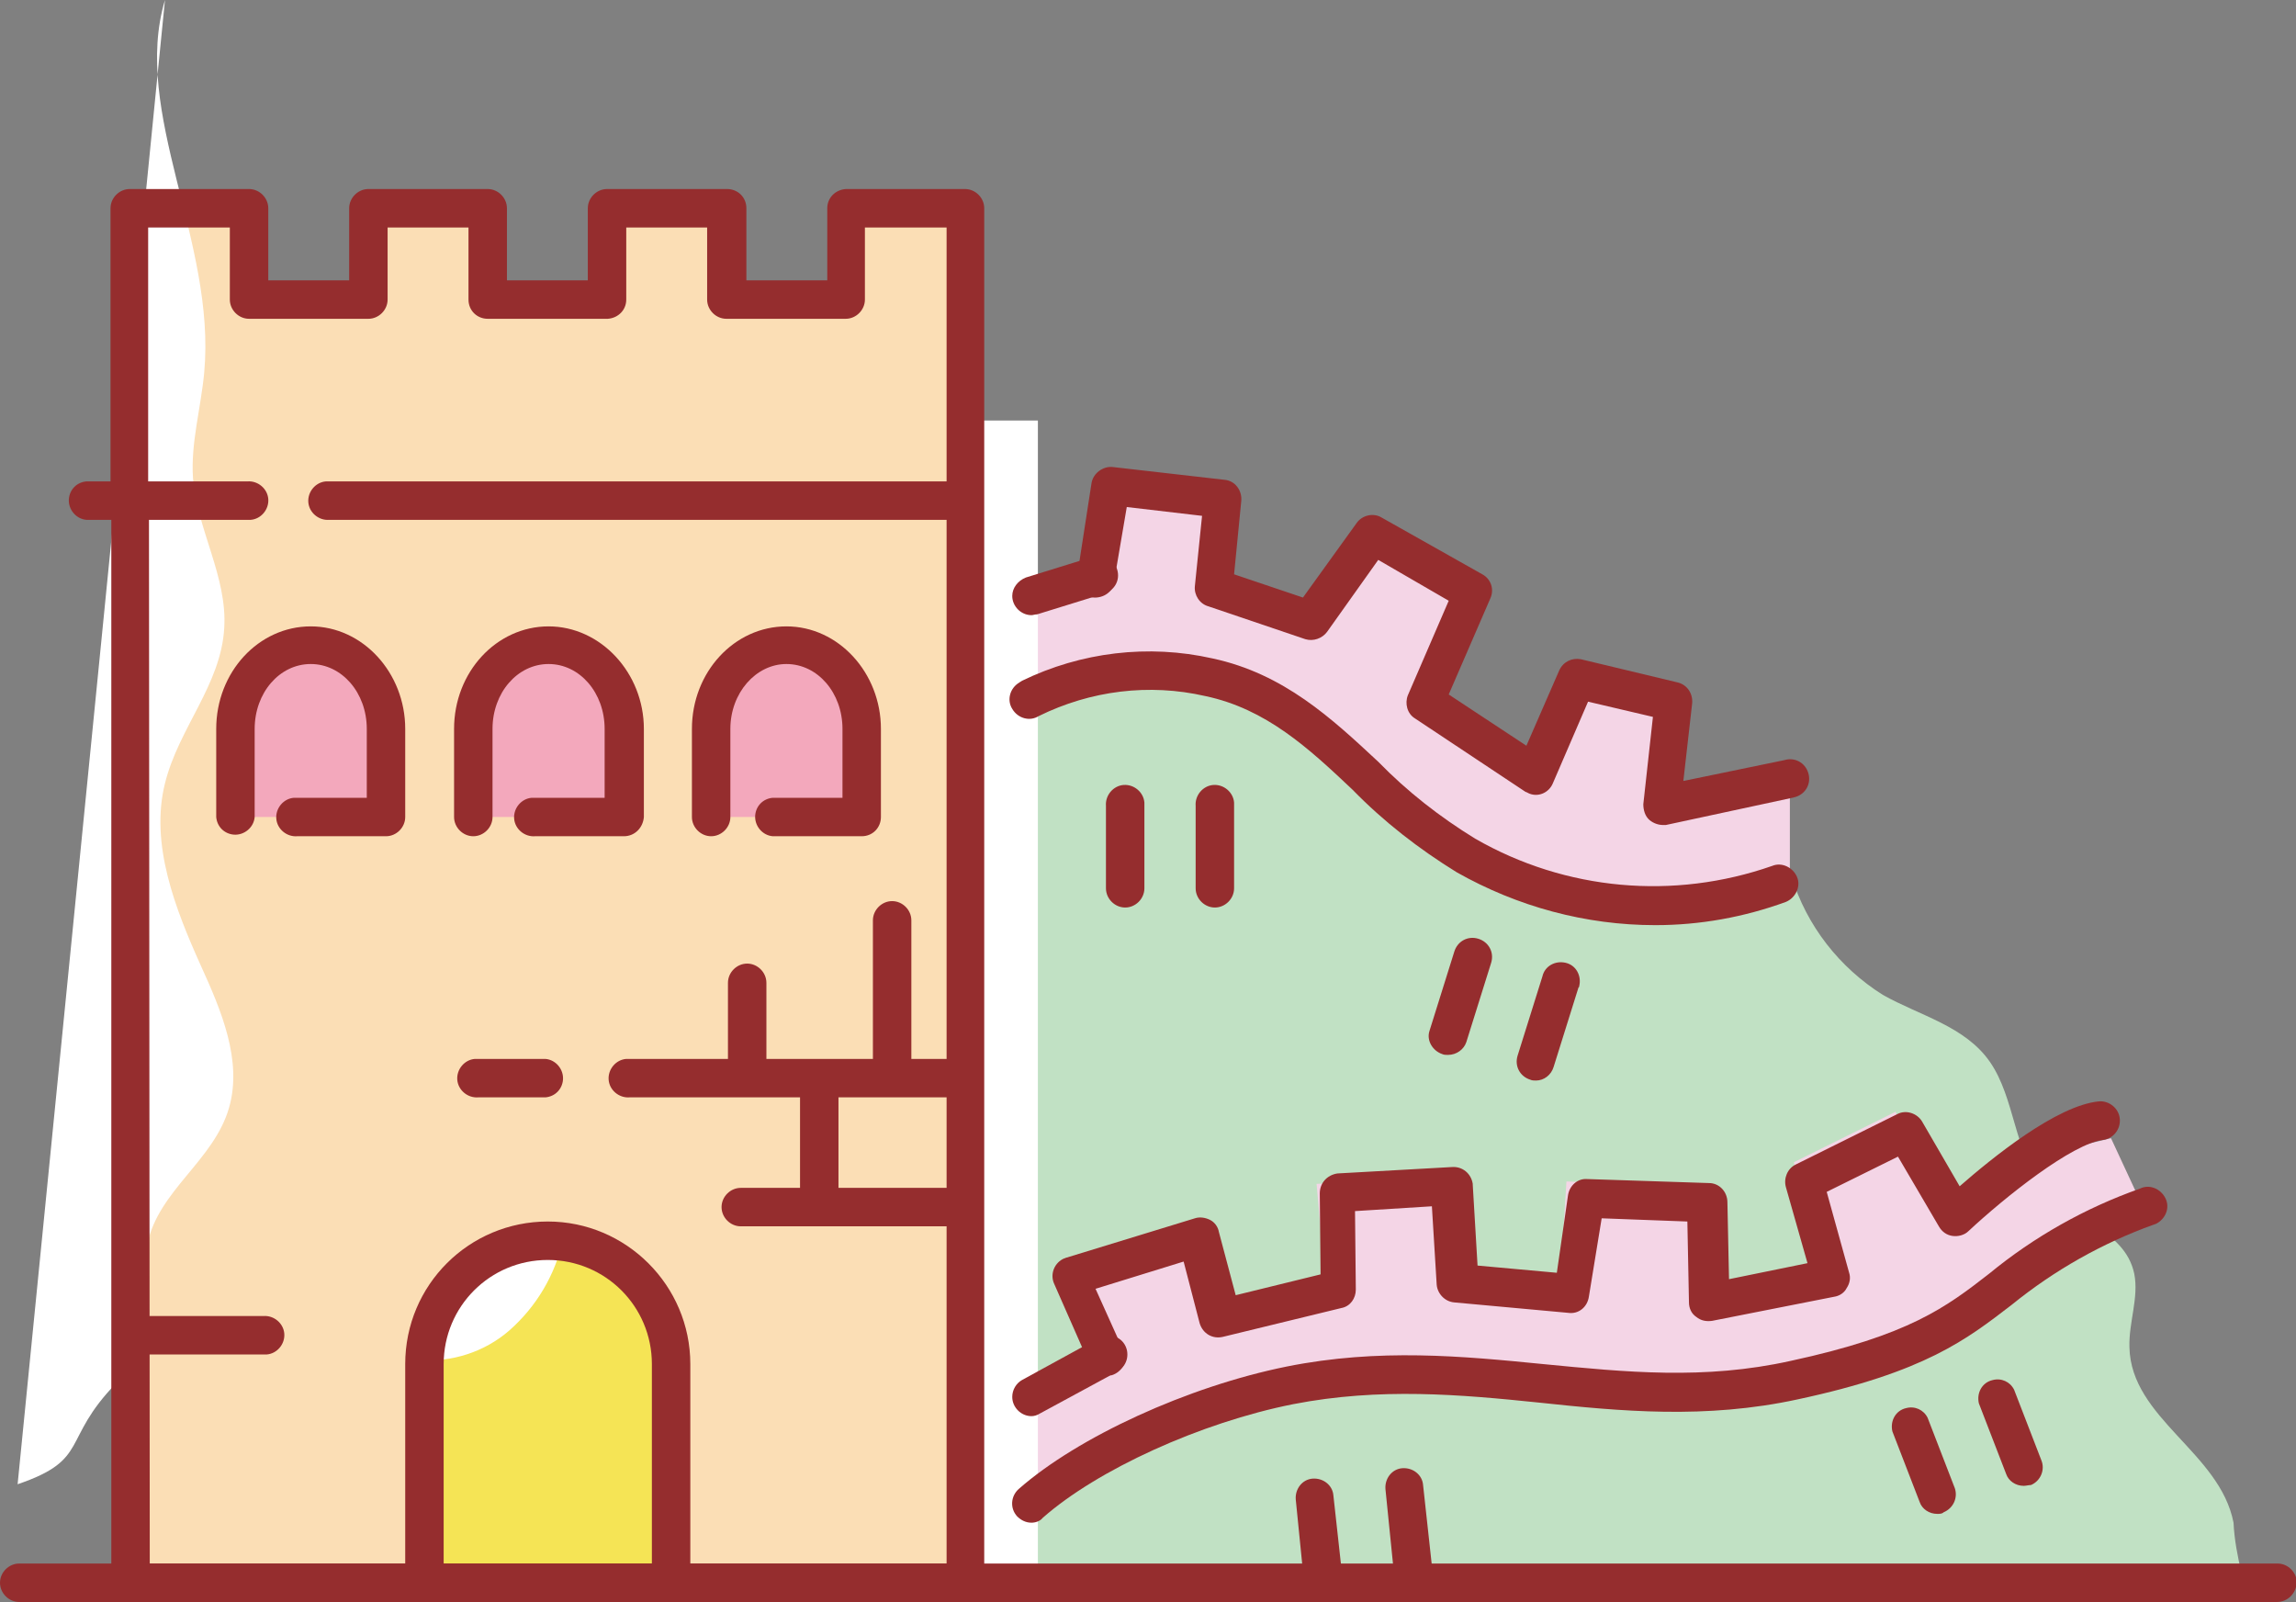 <?xml version="1.0" encoding="utf-8"?>
<!-- Generator: Adobe Illustrator 27.0.0, SVG Export Plug-In . SVG Version: 6.00 Build 0)  -->
<svg version="1.1" id="图层_1" xmlns="http://www.w3.org/2000/svg" xmlns:xlink="http://www.w3.org/1999/xlink" x="0px" y="0px"
	 viewBox="0 0 286.7 200" style="enable-background:new 0 0 286.7 200;" xml:space="preserve">
<rect x="0" y="0" width="286.7" height="200" fill="#808080" stroke="none"/>
<style type="text/css">
	.st0{fill:#C1E1C4;}
	.st1{fill:#FBDEB5;}
	.st2{fill:#F5E455;}
	.st3{fill:#FFFFFF;}
	.st4{fill:#F4D5E6;}
	.st5{fill:#F3A8BC;}
	.st6{fill:#952D2E;}
</style>
<g>
	<path class="st0" d="M279.9,196.4c-0.5-2.1-0.9-4.2-1-6.3c-1.7-8.8-12.8-13-13-21.9c-0.1-3.1,1.2-6.2,0.6-9.2
		c-1.2-5.6-8-6.7-11.5-11c-3.5-4.3-3.4-10.9-6.5-15.4s-8.8-5.8-13.4-8.4c-5.4-3.4-9.5-8.6-11.4-14.8l-39.4-14.6l-15-15.3l-48.8,10.6
		L117.1,196L279.9,196.4L279.9,196.4z"/>
	<path class="st1" d="M120.5,37.4V26h-14.9v11.4H90.7V26H75.8v11.4H60.9V26H46v11.4H31.1V26H16.2v35.9h0.1v135.7h104.2l0-120
		L120.5,37.4L120.5,37.4L120.5,37.4z"/>
	<path class="st2" d="M52.9,197.6v-27.3c-0.1-8.6,6.8-15.7,15.4-15.8c8.6,0.1,15.5,7.2,15.4,15.8v27.3"/>
	<path class="st3" d="M70.3,154.8c-1,4.4-3.3,8.3-6.7,11.3c-3.1,2.7-7.2,4-11.3,3.7l6.2-12.1L70.3,154.8z M2.2,185.3
		c9.1-3.1,5.4-5.5,12.3-12.6c1.2-1.1,2.2-2.5,2.9-3.9c1.7-4.1,0-9.1,1-13.5c1.4-6.7,8.3-10.4,10.2-17c1.7-5.9-1-12.2-3.5-17.7
		c-3.2-7.1-6.4-15.2-4.5-22.8c1.7-6.9,7-12.3,7.4-19.4c0.4-6.4-3.4-12.3-3.9-18.7c-0.3-4.4,1-8.8,1.4-13.2C27,30.2,16.4,14,20.6,0
		L2.2,185.3z"/>
	<path class="st4" d="M138.7,169.7L123,180.4l-1,16.2l10.5-10.2l22.3-13.8l22.1-3.2l16.7,1.7l18.7,1.1l17.7-3.1l11.9-4.2l14.3-9.5
		l4.8-2.9l6.5-2l-3.9-8.4l-5,1.2l-2,0.1l-14.2,9l-5.7-13.6l-12.7,6.3l2.9,14.9l-15.2,3l-1-15l-15.1-0.5l-0.9,14.5l-14.2-1.3
		l-1.8-13.7l-14.3,0.8l1.2,13.6l-14.8,3.6l-1.1-9.3l-16,4.9l2.9,9.2l0.1,0 M137.1,71.7L122,76.5l-0.2,11.8l0.1,3.4l18.9-7.4
		l14.7,2.2l10.7,7l11.5,9.9l12.8,6.5l15.4,2.3l11.4-0.6l6.2-2.2V97.4l-15.8,3.3l1.5-13l-12.1-2.9l-5.2,12.1l-13.7-9.1l6-13.8
		l-12.6-7.1l-7.7,10.7l-12.1-4l1.1-11.1l-14-1.6L137.1,71.7"/>
	<path class="st5" d="M29.5,102V91c0-5.7,4.2-10.5,9.4-10.5c5.2,0,9.4,4.7,9.4,10.5v11H37.1 M59.1,102V91c0-5.7,4.2-10.5,9.4-10.5
		c5.2,0,9.4,4.7,9.4,10.5v11H66.8 M88.8,102V91c0-5.7,4.2-10.5,9.4-10.5c5.2,0,9.4,4.7,9.4,10.5v11H96.5"/>
	<path class="st6" d="M30.9,64.9H10.8c-1.3-0.1-2.3-1.3-2.2-2.6c0.1-1.2,1-2.1,2.2-2.2h20.1c1.3-0.1,2.5,0.9,2.6,2.2
		c0.1,1.3-0.9,2.5-2.2,2.6C31.2,64.9,31,64.9,30.9,64.9z M119.7,64.9H41.1c-1.3,0.1-2.5-0.9-2.6-2.2c-0.1-1.3,0.9-2.5,2.2-2.6
		c0.1,0,0.3,0,0.4,0h78.6c1.3-0.1,2.5,0.9,2.6,2.2s-0.9,2.5-2.2,2.6C120,64.9,119.8,64.9,119.7,64.9z M48.2,104.4H37.1
		c-1.3,0.1-2.5-0.9-2.6-2.2c-0.1-1.3,0.9-2.5,2.2-2.6c0.1,0,0.3,0,0.4,0h8.7V91c0-4.5-3.1-8.1-7-8.1s-7,3.6-7,8.1v11
		c-0.1,1.3-1.3,2.3-2.6,2.2c-1.2-0.1-2.1-1-2.2-2.2V91c0-7.1,5.3-12.8,11.8-12.8S50.6,84,50.6,91v11
		C50.6,103.3,49.5,104.4,48.2,104.4z M77.9,104.4H66.8c-1.3,0.1-2.5-0.9-2.6-2.2c-0.1-1.3,0.9-2.5,2.2-2.6c0.1,0,0.3,0,0.4,0h8.7V91
		c0-4.5-3.1-8.1-7-8.1s-7,3.6-7,8.1v11c0,1.3-1.1,2.4-2.4,2.4c-1.3,0-2.4-1.1-2.4-2.4V91c0-7.1,5.3-12.8,11.8-12.8S80.4,84,80.4,91
		v11C80.3,103.3,79.3,104.4,77.9,104.4C77.9,104.4,77.9,104.4,77.9,104.4L77.9,104.4z M83.8,200c-1.3,0-2.4-1.1-2.4-2.4v-27.3
		c0-7.2-5.8-13-13-13s-13,5.8-13,13v27.3c0,1.3-1.1,2.4-2.4,2.4c-1.3,0-2.4-1.1-2.4-2.4v-27.3c0-9.9,8-17.8,17.8-17.8
		s17.8,8,17.8,17.8v27.3C86.2,198.9,85.2,200,83.8,200C83.8,200,83.8,200,83.8,200z M107.6,104.4H96.5c-1.3-0.1-2.3-1.3-2.2-2.6
		c0.1-1.2,1-2.1,2.2-2.2h8.7V91c0-4.5-3.1-8.1-7-8.1c-3.8,0-7,3.6-7,8.1v11c0,1.3-1.1,2.4-2.4,2.4s-2.4-1.1-2.4-2.4V91
		c0-7.1,5.3-12.8,11.8-12.8S110,84,110,91v11C110,103.3,109,104.4,107.6,104.4C107.6,104.4,107.6,104.4,107.6,104.4z M120.6,137
		H78.6c-1.3,0.1-2.5-0.9-2.6-2.2s0.9-2.5,2.2-2.6c0.1,0,0.3,0,0.4,0h41.9c1.3-0.1,2.5,0.9,2.6,2.2c0.1,1.3-0.9,2.5-2.2,2.6
		C120.8,137,120.7,137,120.6,137L120.6,137z M68.1,137h-8.4c-1.3,0.1-2.5-0.9-2.6-2.2c-0.1-1.3,0.9-2.5,2.2-2.6c0.1,0,0.3,0,0.4,0
		h8.4c1.3,0.1,2.3,1.3,2.2,2.6C70.2,136,69.3,136.9,68.1,137z M120.6,153.1H92.5c-1.3,0-2.4-1.1-2.4-2.4c0-1.3,1.1-2.4,2.4-2.4h28.1
		c1.3,0,2.4,1.1,2.4,2.4C123,152.1,121.9,153.1,120.6,153.1z M32.9,169.1H18.4c-1.3,0.1-2.5-0.9-2.6-2.2c-0.1-1.3,0.9-2.5,2.2-2.6
		c0.1,0,0.3,0,0.4,0h14.5c1.3-0.1,2.5,0.9,2.6,2.2c0.1,1.3-0.9,2.5-2.2,2.6C33.2,169.1,33.1,169.1,32.9,169.1z"/>
	<path class="st6" d="M102.3,152.1c-1.3,0-2.4-1.1-2.4-2.4c0,0,0,0,0,0v-14c-0.1-1.3,0.9-2.5,2.2-2.6c1.3-0.1,2.5,0.9,2.6,2.2
		c0,0.1,0,0.3,0,0.4v14C104.7,151,103.6,152.1,102.3,152.1C102.3,152.1,102.3,152.1,102.3,152.1L102.3,152.1z M93.3,135.2
		c-1.3,0-2.4-1.1-2.4-2.4l0,0v-10.1c0-1.3,1.1-2.4,2.4-2.4s2.4,1.1,2.4,2.4v10.1C95.7,134.2,94.6,135.2,93.3,135.2
		C93.3,135.2,93.3,135.2,93.3,135.2L93.3,135.2z M111.4,135.2c-1.3,0-2.4-1.1-2.4-2.4c0,0,0,0,0,0v-17.9c0-1.3,1.1-2.4,2.4-2.4
		c1.3,0,2.4,1.1,2.4,2.4v17.9C113.8,134.2,112.7,135.2,111.4,135.2C111.4,135.2,111.4,135.2,111.4,135.2L111.4,135.2z M140.5,113.3
		c-1.3,0-2.4-1.1-2.4-2.4c0,0,0,0,0,0v-10.3c-0.1-1.3,0.9-2.5,2.2-2.6c1.3-0.1,2.5,0.9,2.6,2.2c0,0.1,0,0.3,0,0.4v10.3
		C142.9,112.2,141.8,113.3,140.5,113.3L140.5,113.3z M151.7,113.3c-1.3,0-2.4-1.1-2.4-2.4c0,0,0,0,0,0v-10.3
		c-0.1-1.3,0.9-2.5,2.2-2.6c1.3-0.1,2.5,0.9,2.6,2.2c0,0.1,0,0.3,0,0.4v10.3C154.1,112.2,153,113.3,151.7,113.3L151.7,113.3z
		 M165.2,199.3c-1.2,0-2.2-0.9-2.4-2.1l-1-10c-0.1-1.3,0.8-2.5,2.1-2.6c1.3-0.1,2.5,0.8,2.6,2.1l0,0l1.1,10c0.1,1.3-0.8,2.5-2.1,2.6
		L165.2,199.3z M176.5,198.9c-1.2,0-2.3-0.9-2.4-2.1l-1.1-10.9c-0.1-1.3,0.8-2.5,2.1-2.6c1.3-0.1,2.5,0.8,2.6,2.1l1.2,11
		c0.1,1.3-0.8,2.5-2.1,2.6L176.5,198.9z M180.8,131.7c-0.2,0-0.5,0-0.7-0.1c-1.2-0.4-2-1.7-1.6-2.9c0,0,0,0,0,0l3.1-9.9
		c0.4-1.3,1.7-2,3-1.6c0,0,0,0,0,0c1.3,0.4,2,1.7,1.6,3l-3.1,9.9C182.8,131,181.9,131.7,180.8,131.7L180.8,131.7z M191.8,134.9
		c-0.2,0-0.5,0-0.7-0.1c-1.3-0.4-2-1.7-1.6-3l3.1-9.9c0.3-1.3,1.6-2,2.9-1.7s2,1.6,1.7,2.9c0,0.1,0,0.1-0.1,0.2l-3.1,9.9
		C193.7,134.2,192.8,134.9,191.8,134.9L191.8,134.9z M241.9,189c-1,0-1.9-0.6-2.2-1.5l-3.4-8.8c-0.3-1.3,0.4-2.6,1.7-2.9
		c1.1-0.3,2.2,0.2,2.7,1.2l3.4,8.8c0.4,1.2-0.2,2.5-1.4,3C242.5,189,242.2,189,241.9,189L241.9,189z M252.7,185.5
		c-1,0-1.9-0.6-2.2-1.5l-3.4-8.8c-0.3-1.3,0.4-2.6,1.7-2.9c1.1-0.3,2.2,0.2,2.7,1.2l3.4,8.8c0.5,1.2-0.1,2.6-1.3,3.1c0,0,0,0,0,0
		C253.3,185.4,253,185.5,252.7,185.5L252.7,185.5z"/>
	<path class="st3" d="M120.1,52.5h9.5v145.7h-9.5V52.5z"/>
	<path class="st6" d="M120.5,200H16.3c-1.3,0-2.4-1.1-2.4-2.4l0,0V62.5c-0.1-0.2-0.1-0.4-0.1-0.7V26c0-1.3,1.1-2.4,2.4-2.4h14.9
		c1.3,0,2.4,1.1,2.4,2.4v9h10.1v-9c0-1.3,1.1-2.4,2.4-2.4h14.9c1.3,0,2.4,1.1,2.4,2.4v9h10.1v-9c0-1.3,1.1-2.4,2.4-2.4
		c0,0,0.1,0,0.1,0h14.9c1.3,0,2.4,1,2.4,2.4c0,0,0,0,0,0v9h10.1v-9c0-1.3,1-2.3,2.3-2.4h14.9c1.3,0,2.4,1.1,2.4,2.4v10.8
		c0,0.2,0,0.4,0,0.6v160.2C122.9,198.9,121.9,200,120.5,200C120.5,200,120.5,200,120.5,200z M18.7,195.2h99.5V38c0-0.2,0-0.4,0-0.6
		v-9h-10.2v9c0,1.3-1.1,2.4-2.4,2.4H90.7c-1.3,0-2.4-1.1-2.4-2.4v-9H78.2v9c0,1.3-1,2.3-2.3,2.4h-15c-1.3,0-2.4-1-2.4-2.4
		c0,0,0,0,0,0v-9H48.4v9c0,1.3-1.1,2.4-2.4,2.4H31.1c-1.3,0-2.4-1.1-2.4-2.4c0,0,0,0,0,0v-9H18.5v32.8c0.1,0.2,0.1,0.4,0.1,0.7
		L18.7,195.2z M206.7,115.5c-8.7,0-17.2-2.3-24.8-6.6c-4.7-2.9-9.1-6.3-13-10.3c-5.5-5.2-10.8-10.1-18.4-11.7
		c-7-1.6-14.3-0.7-20.8,2.5c-1.1,0.7-2.6,0.3-3.3-0.9c-0.7-1.1-0.3-2.6,0.9-3.3c0.1-0.1,0.2-0.1,0.3-0.2c7.4-3.6,15.8-4.6,23.8-2.8
		c8.9,1.9,14.9,7.5,20.7,12.9c3.6,3.7,7.7,6.9,12.1,9.6c11.3,6.5,24.8,7.7,37.1,3.4c1.2-0.5,2.6,0.2,3.1,1.4
		c0.5,1.2-0.2,2.6-1.4,3.1C217.8,114.5,212.3,115.5,206.7,115.5L206.7,115.5z"/>
	<path class="st6" d="M207.7,103c-0.6,0-1.2-0.2-1.7-0.6c-0.6-0.5-0.8-1.3-0.8-2l1.2-10.9l-8.1-1.9l-4.4,10.2
		c-0.5,1.2-1.9,1.8-3.1,1.2c-0.1-0.1-0.3-0.1-0.4-0.2l-13.7-9.1c-1-0.6-1.3-1.9-0.9-2.9l5.1-11.8l-8.8-5.1l-6.4,9
		c-0.6,0.8-1.7,1.2-2.7,0.9l-12.1-4.1c-1.1-0.3-1.8-1.4-1.7-2.5l0.9-8.8l-9.4-1.1l-1.5,8.8c0.1,1.3-0.9,2.4-2.3,2.5
		c-1.3,0.1-2.4-0.9-2.5-2.3c0-0.4,0-0.7,0.2-1l1.7-11c0.2-1.2,1.4-2.1,2.6-2l14,1.6c1.3,0.1,2.2,1.3,2.1,2.6l-0.9,9.2l8.6,2.9
		l6.7-9.3c0.7-1,2.1-1.3,3.1-0.7l12.6,7.1c1.1,0.6,1.5,1.9,1,3l-5.2,12l9.7,6.4l4.1-9.4c0.5-1.1,1.6-1.6,2.7-1.4l12.1,2.9
		c1.2,0.3,1.9,1.4,1.8,2.6l-1.1,9.7l12.6-2.6c1.3-0.4,2.6,0.3,3,1.6c0.4,1.3-0.3,2.6-1.6,3c-0.1,0-0.3,0.1-0.4,0.1l-15.8,3.4
		L207.7,103z"/>
	<path class="st6" d="M128.8,76.8c-1.3,0-2.4-1.1-2.4-2.4c0-1,0.7-1.9,1.7-2.3l8.4-2.6c1.3-0.4,2.6,0.3,3,1.6c0.4,1.3-0.3,2.6-1.6,3
		l-8.4,2.6C129.2,76.7,129,76.8,128.8,76.8z M284.3,200H2.4c-1.3,0-2.4-1.1-2.4-2.4c0-1.3,1.1-2.4,2.4-2.4h282
		c1.3,0,2.4,1.1,2.4,2.4C286.7,198.9,285.7,200,284.3,200L284.3,200z M128.8,190.1c-0.7,0-1.3-0.3-1.8-0.8c-0.9-1-0.8-2.5,0.2-3.4
		c7.4-6.5,21.1-12.8,33.5-15.3c11.5-2.3,21.9-1.3,32-0.3c10.3,1,20.1,2,30.9-0.4c14.8-3.2,19.4-6.7,24.8-10.9
		c5.6-4.6,12-8.2,18.8-10.6c1.2-0.6,2.6,0,3.2,1.2c0.6,1.2,0,2.6-1.2,3.2c-0.1,0-0.2,0.1-0.3,0.1c-6.4,2.3-12.4,5.7-17.7,10
		c-5.6,4.3-10.8,8.4-26.7,11.8c-11.5,2.5-22.1,1.5-32.4,0.4c-9.7-1-19.8-1.9-30.6,0.2c-11.6,2.3-24.5,8.2-31.3,14.2
		C129.9,189.9,129.3,190.1,128.8,190.1L128.8,190.1z"/>
	<path class="st6" d="M138.2,171.6c-0.9,0-1.8-0.6-2.2-1.4l-4.4-10c-0.5-1.2,0.1-2.6,1.3-3.1c0.1,0,0.2-0.1,0.3-0.1l16-4.9
		c0.6-0.2,1.3-0.1,1.9,0.2c0.6,0.3,1,0.9,1.1,1.5l2.1,7.9l10.6-2.6l-0.1-10.1c0-1.3,0.9-2.3,2.2-2.5l14.3-0.8
		c1.3-0.1,2.4,0.8,2.6,2.1c0,0,0,0.1,0,0.1l0.6,10.1l9.9,0.9l1.4-9.7c0.2-1.2,1.2-2.1,2.4-2l15.2,0.5c1.3,0,2.3,1.1,2.3,2.4l0.2,9.6
		l9.8-2l-2.7-9.5c-0.3-1.1,0.2-2.3,1.2-2.8l12.7-6.3c1.1-0.6,2.5-0.1,3.1,0.9l4.7,8.1c4-3.5,12.1-10.1,17.4-10.6
		c1.3-0.1,2.5,0.9,2.6,2.2c0.1,1.3-0.8,2.4-2,2.6c-3.9,0.4-12.4,7.2-16.9,11.4c-0.5,0.5-1.3,0.7-2,0.6c-0.7-0.1-1.3-0.5-1.7-1.2
		l-5.1-8.7l-8.9,4.4l2.8,10.1c0.2,0.6,0.1,1.3-0.3,1.9c-0.3,0.6-0.9,1-1.6,1.1l-15.2,3c-0.7,0.1-1.4,0-2-0.5
		c-0.6-0.4-0.9-1.1-0.9-1.8l-0.2-10.1l-10.7-0.4l-1.6,9.8c-0.2,1.3-1.3,2.2-2.6,2l-14.2-1.3c-1.2-0.1-2.1-1.1-2.2-2.2l-0.6-9.8
		l-9.6,0.6l0.1,9.8c0,1.1-0.7,2.1-1.8,2.3l-14.8,3.6c-1.3,0.3-2.5-0.4-2.9-1.7l-2-7.7l-11,3.4l3.2,7.1c0.2,0.2,0.3,0.5,0.4,0.8
		c0.4,1.2-0.3,2.5-1.6,2.9c0,0-0.1,0-0.1,0h-0.1C138.6,171.6,138.4,171.6,138.2,171.6L138.2,171.6z"/>
	<path class="st6" d="M128.8,176.8c-1.3,0-2.4-1.1-2.4-2.4c0-0.9,0.5-1.7,1.2-2.1l9.5-5.2c1.1-0.7,2.6-0.4,3.3,0.7
		c0.7,1.1,0.4,2.6-0.7,3.3c-0.1,0.1-0.2,0.1-0.3,0.2l-9.6,5.2C129.5,176.7,129.1,176.8,128.8,176.8L128.8,176.8z"/>
</g>
</svg>
